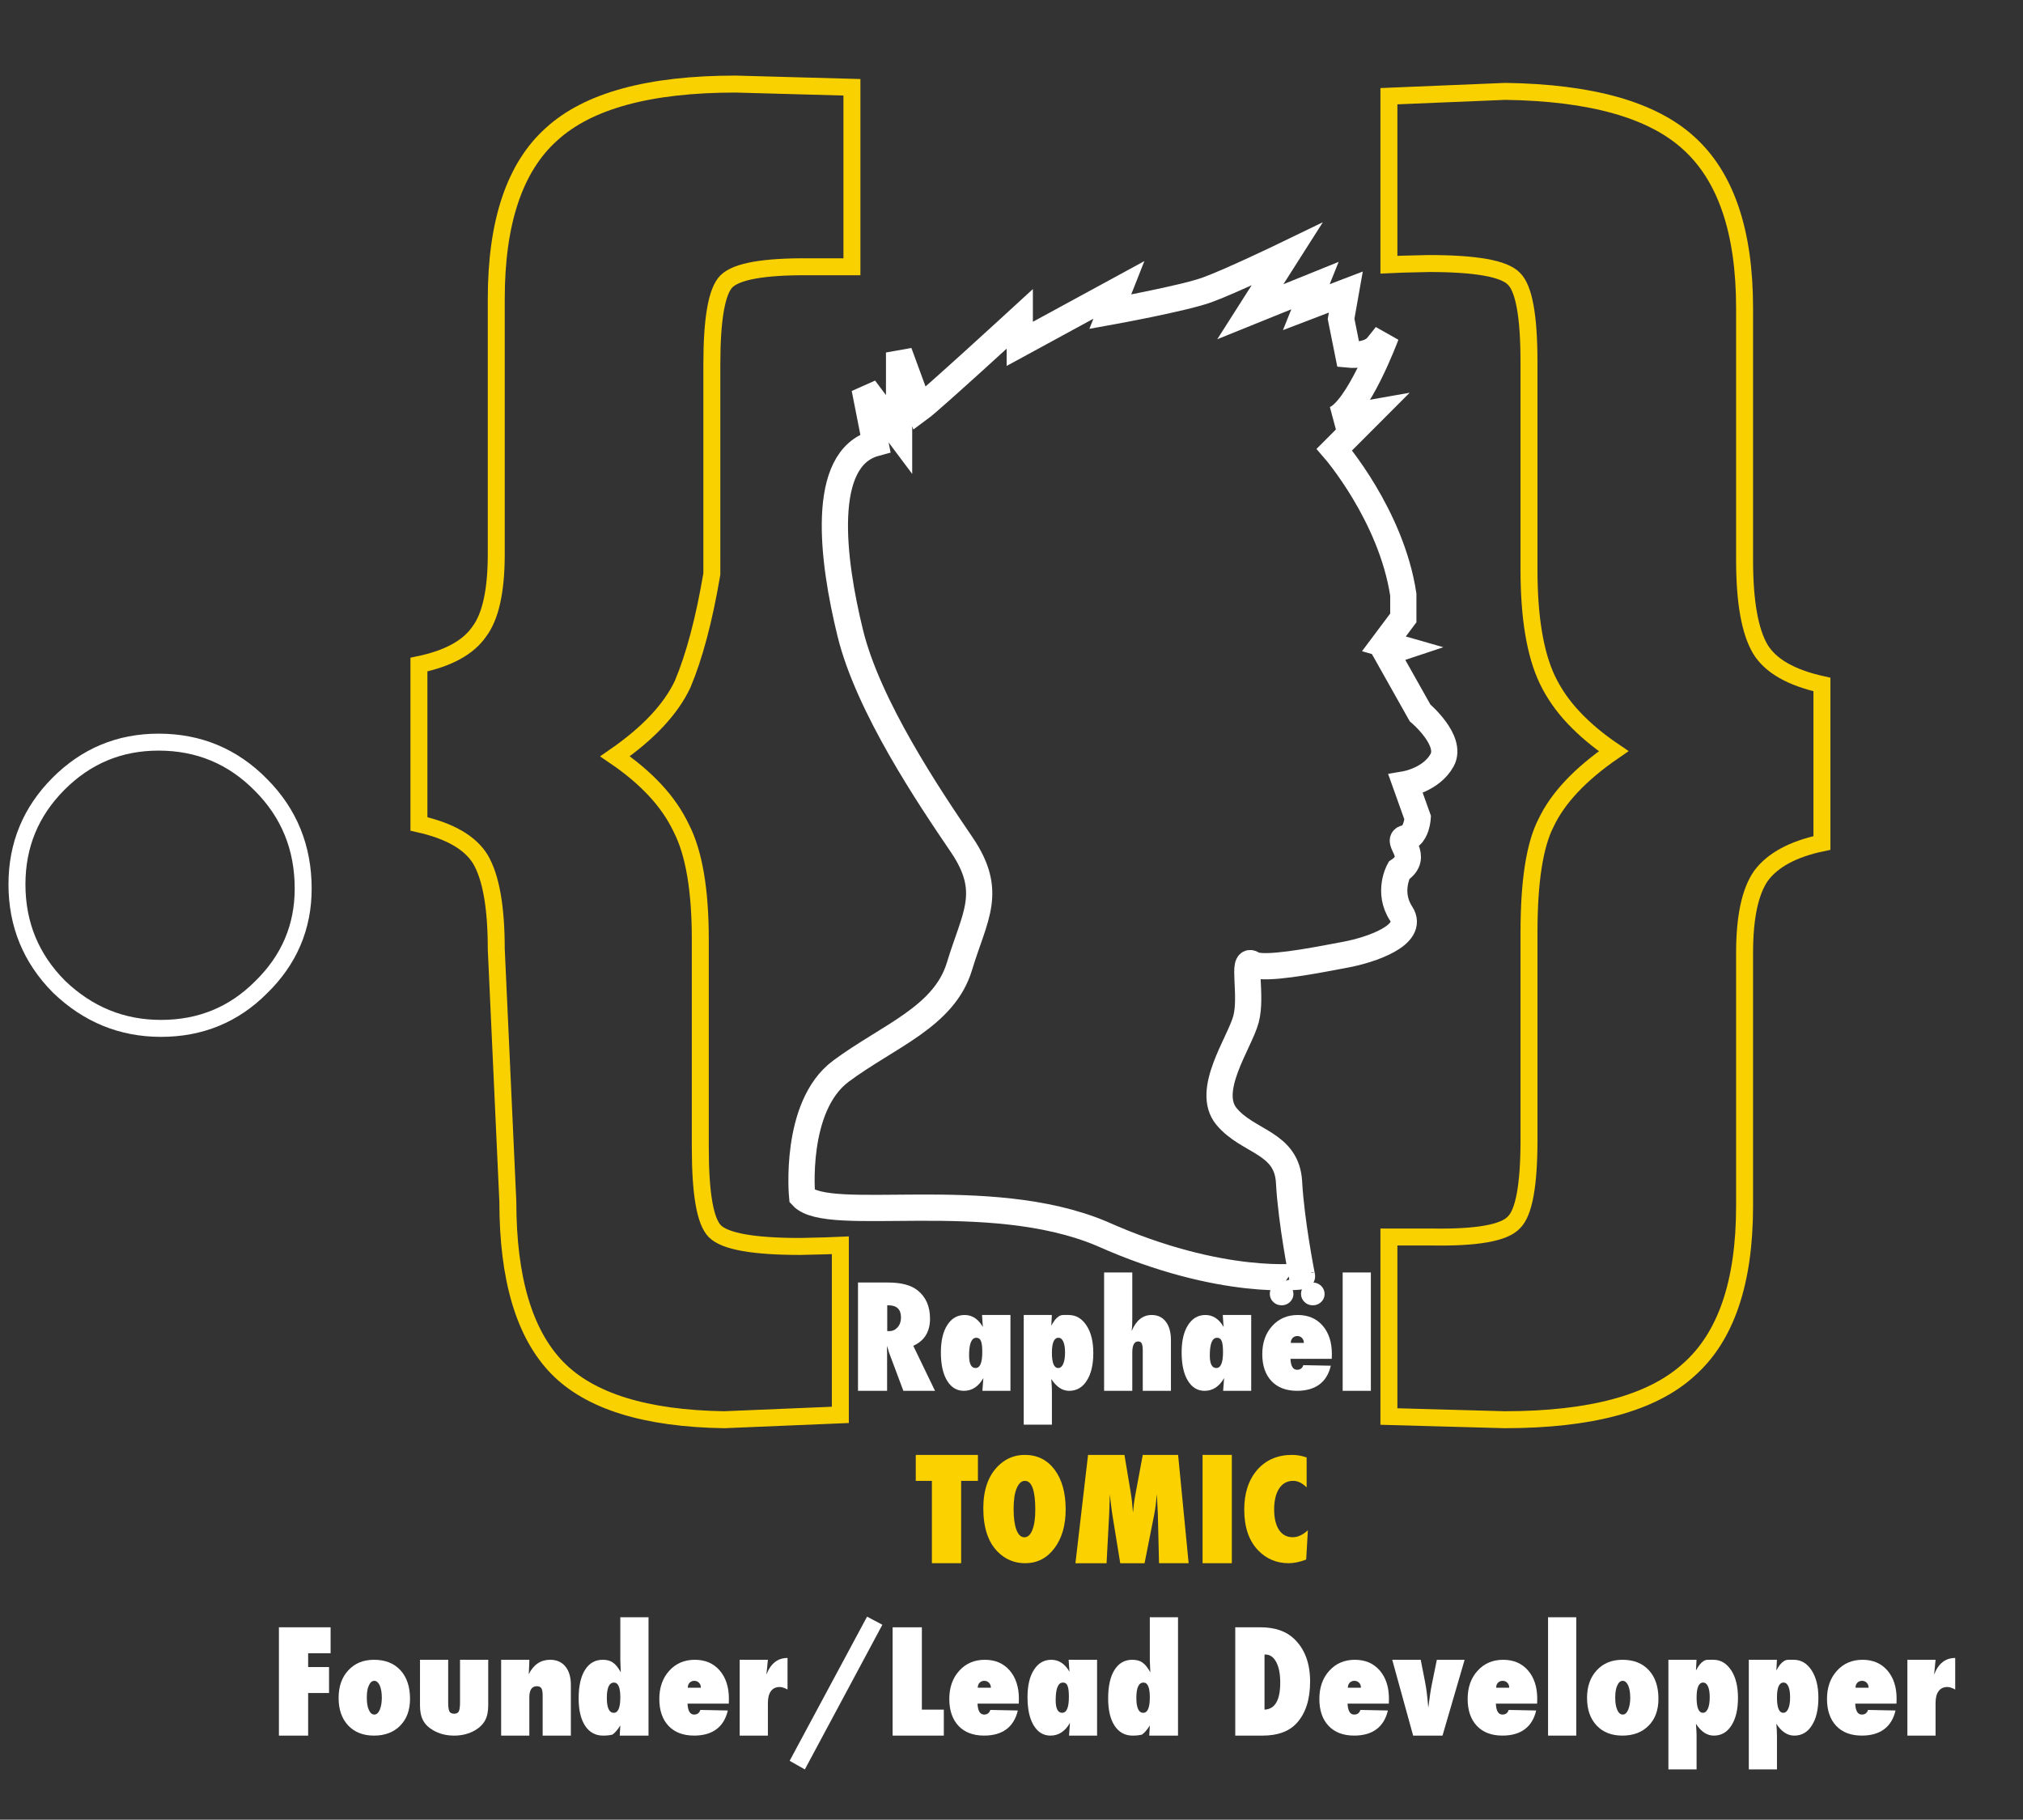 <?xml version="1.0" encoding="utf-8"?>
<!-- Generator: Adobe Illustrator 14.0.0, SVG Export Plug-In . SVG Version: 6.00 Build 43363)  -->
<!DOCTYPE svg PUBLIC "-//W3C//DTD SVG 1.1//EN" "http://www.w3.org/Graphics/SVG/1.1/DTD/svg11.dtd">
<svg version="1.1" id="Calque_1" xmlns="http://www.w3.org/2000/svg" xmlns:xlink="http://www.w3.org/1999/xlink" x="0px" y="0px"
	 width="119.286px" height="107.291px" viewBox="0 0 119.286 107.291" enable-background="new 0 0 119.286 107.291"
	 xml:space="preserve">
<rect x="0" y="0" width="119.286" height="107.291" fill="#333333" stroke="none"/>
<g>
	<path fill="none" stroke="#FFFFFF" stroke-miterlimit="2.279" d="M15.395,46.287c-1.656-1.688-3.671-2.53-6.046-2.53
		c-2.304,0-4.271,0.82-5.902,2.458C1.814,47.853,1,49.828,1,52.142c0,2.362,0.827,4.373,2.481,6.036
		c1.704,1.638,3.707,2.457,6.011,2.457c2.326,0,4.294-0.808,5.902-2.422c1.655-1.612,2.483-3.553,2.483-5.818
		C17.878,49.986,17.05,47.95,15.395,46.287z"/>
	<path fill="none" stroke="#FAD100" stroke-miterlimit="2.279" d="M40.25,40.343c0.693-1.644,1.269-3.812,1.724-6.502V21.482
		c0-2.691,0.288-4.322,0.862-4.895c0.598-0.594,2.227-0.88,4.884-0.857h2.514V5.146l-6.857-0.189c-5.083,0-8.7,0.984-10.851,2.952
		c-2.176,1.944-3.264,5.183-3.264,9.718v15.045c0,2.16-0.335,3.683-1.005,4.57c-0.646,0.936-1.831,1.584-3.555,1.943v9.394
		c1.818,0.408,3.027,1.105,3.627,2.089c0.622,1.056,0.933,2.818,0.933,5.29l0.683,14.9c0,4.535,0.972,7.799,2.913,9.791
		c1.919,1.967,5.198,2.986,9.835,3.06l6.858-0.286V73.421l-0.862,0.035l-1.508,0.036c-2.753,0-4.429-0.298-5.027-0.894
		c-0.574-0.572-0.861-2.216-0.861-4.93V55.381c0-2.905-0.372-5.083-1.113-6.536c-0.384-0.811-0.905-1.566-1.562-2.269
		c-0.658-0.703-1.442-1.363-2.353-1.983C38.226,43.235,39.555,41.818,40.25,40.343z"/>
	<path fill="none" stroke="#FAD100" stroke-miterlimit="2.279" d="M91.163,48.515c-0.671,1.302-1.006,3.455-1.006,6.46v12.246
		c0,2.674-0.3,4.295-0.897,4.861c-0.575,0.616-2.19,0.898-4.848,0.854h-2.515v10.584l6.822,0.188c5.082,0,8.698-0.979,10.848-2.936
		c2.2-1.934,3.302-5.153,3.302-9.664V56.183c0-2.101,0.322-3.616,0.97-4.547c0.694-0.931,1.891-1.575,3.591-1.934v-9.343
		c-1.82-0.405-3.028-1.097-3.627-2.076c-0.623-1.05-0.934-2.803-0.934-5.262V18.167c0-4.51-1.102-7.756-3.302-9.737
		c-2.149-1.957-5.754-2.971-10.811-3.042l-6.859,0.284v9.938l0.826-0.036l1.544-0.036c2.752,0,4.417,0.297,4.992,0.888
		c0.598,0.567,0.897,2.2,0.897,4.899v12.246c0,2.814,0.359,4.98,1.076,6.494c0.384,0.805,0.904,1.557,1.562,2.254
		c0.659,0.698,1.441,1.355,2.353,1.971C93.186,45.64,91.857,47.047,91.163,48.515z"/>
</g>
<g>
	<g>
		<path fill="none" stroke="#FFFFFF" stroke-width="1.547" d="M64.951,72.735c-6.691-2.816-16.121-0.532-17.654-2.195
			c0,0-0.508-5.303,2.287-7.382c2.796-2.077,6.085-3.194,6.989-6.179c0.902-2.982,2.032-4.383,0.127-7.183
			c-1.906-2.8-5.507-8.145-6.565-12.472C49.075,33,48.313,27.02,51.617,26.128l-0.636-3.224l2.033,2.715v-4.835l1.215,3.308
			c0.692-0.508,5.901-5.288,5.901-5.288v1.471l5.845-3.181l-0.508,1.286c0,0,4.292-0.777,5.704-1.286
			c1.412-0.509,4.715-2.107,4.715-2.107l-2.16,3.393l3.812-1.541l-0.511,1.272l2.33-0.891l-0.28,1.583l0.423,2.107
			c0,0,1.214,0.127,1.722-0.509l0.508-0.636c0,0-1.65,4.453-3.049,4.962l2.16-0.382l-2.16,2.164c0,0,3.36,3.874,4.065,8.554v1.371
			l-1.144,1.528l0.89,0.255l-0.763,0.254l2.005,3.563c0,0,1.935,1.626,1.3,2.785c-0.637,1.159-2.147,1.416-2.147,1.416l0.707,1.978
			c0,0-0.025,0.467-0.229,0.822c-0.104,0.185-0.257,0.336-0.479,0.381c-0.648,0.125,0.875,1.06-0.395,1.907
			c0,0-0.706,1.271,0.127,2.545c0.833,1.271-1.821,2.15-3.263,2.419c-1.238,0.229-3.948,0.785-5.088,0.668
			c-0.185-0.021-0.329-0.058-0.418-0.117c-0.636-0.424,0,1.866-0.381,3.267c-0.381,1.399-2.415,4.199-1.144,5.727
			c1.271,1.527,3.558,1.514,3.685,3.875c0.128,2.361,0.763,5.543,0.763,5.543S72.093,75.925,64.951,72.735z"/>
	</g>
</g>
<g enable-background="new    ">
	<path fill="#FFFFFF" d="M55.133,82.005h-1.866l-0.852-2.274c-0.008-0.039-0.022-0.09-0.043-0.153
		c-0.021-0.063-0.046-0.14-0.076-0.228l0.012,0.422v2.233h-1.716v-6.386h1.766c0.777,0,1.359,0.152,1.745,0.459
		c0.491,0.392,0.736,0.948,0.736,1.671c0,0.771-0.33,1.306-0.988,1.601L55.133,82.005z M52.316,78.485h0.116
		c0.199,0,0.364-0.076,0.497-0.228s0.198-0.345,0.198-0.579c0-0.478-0.25-0.716-0.749-0.716h-0.062V78.485z"/>
</g>
<g enable-background="new    ">
	<path fill="#FFFFFF" d="M59.582,82.005h-1.656c0.014-0.148,0.025-0.291,0.033-0.426c0.008-0.136,0.017-0.244,0.025-0.327
		c-0.286,0.502-0.669,0.753-1.149,0.753c-0.417,0-0.749-0.201-0.993-0.604c-0.242-0.399-0.363-0.953-0.363-1.66
		c0-0.683,0.125-1.22,0.376-1.611c0.251-0.397,0.593-0.596,1.026-0.596c0.444,0,0.802,0.235,1.075,0.707
		c-0.005-0.056-0.01-0.104-0.012-0.145c-0.003-0.042-0.006-0.076-0.008-0.104l-0.017-0.261l-0.013-0.198h1.675V82.005z
		 M57.92,79.722c0-0.153-0.006-0.284-0.019-0.392c-0.012-0.107-0.033-0.194-0.061-0.263c-0.028-0.067-0.064-0.116-0.108-0.146
		c-0.045-0.029-0.099-0.044-0.163-0.044c-0.285,0-0.427,0.347-0.427,1.039c0,0.496,0.127,0.744,0.381,0.744
		C57.787,80.661,57.92,80.348,57.92,79.722z"/>
	<path fill="#FFFFFF" d="M62.027,83.998h-1.663v-6.464h1.658l-0.032,0.633c0.069-0.133,0.14-0.245,0.211-0.338
		c0.071-0.092,0.149-0.164,0.231-0.217c0.082-0.052,0.172-0.078,0.267-0.078s0.2,0,0.316,0c0.431,0,0.78,0.206,1.051,0.619
		c0.268,0.407,0.401,0.949,0.401,1.624c0,0.686-0.129,1.229-0.385,1.628c-0.251,0.399-0.598,0.6-1.038,0.6
		c-0.403,0-0.755-0.233-1.055-0.699c0.014,0.141,0.022,0.263,0.024,0.364c0.008,0.104,0.013,0.23,0.013,0.378V83.998z M62.8,79.744
		c0-0.274-0.034-0.487-0.102-0.639s-0.163-0.228-0.287-0.228c-0.257,0-0.385,0.294-0.385,0.882c0,0.601,0.124,0.901,0.372,0.901
		c0.124,0,0.223-0.081,0.294-0.241S62.8,80.034,62.8,79.744z"/>
	<path fill="#FFFFFF" d="M69.045,82.005h-1.662v-2.366c0-0.204-0.021-0.346-0.061-0.426s-0.109-0.12-0.209-0.12
		c-0.231,0-0.348,0.22-0.348,0.658v2.254h-1.662v-6.978h1.662v2.585c0,0.135,0,0.248-0.002,0.339
		c-0.001,0.092-0.003,0.16-0.006,0.207s-0.007,0.097-0.012,0.149c-0.006,0.052-0.012,0.11-0.018,0.174
		c0.268-0.632,0.66-0.947,1.178-0.947c0.358,0,0.637,0.131,0.836,0.393c0.202,0.262,0.303,0.626,0.303,1.094V82.005z"/>
	<path fill="#FFFFFF" d="M73.778,82.005h-1.656c0.014-0.148,0.024-0.291,0.033-0.426c0.008-0.136,0.016-0.244,0.024-0.327
		c-0.286,0.502-0.669,0.753-1.149,0.753c-0.418,0-0.748-0.201-0.992-0.604c-0.242-0.399-0.363-0.953-0.363-1.66
		c0-0.683,0.125-1.22,0.377-1.611c0.25-0.397,0.592-0.596,1.025-0.596c0.443,0,0.803,0.235,1.075,0.707
		c-0.005-0.056-0.01-0.104-0.013-0.145c-0.002-0.042-0.006-0.076-0.008-0.104l-0.017-0.261l-0.013-0.198h1.676V82.005z
		 M72.115,79.722c0-0.153-0.007-0.284-0.019-0.392c-0.013-0.107-0.033-0.194-0.061-0.263c-0.028-0.067-0.064-0.116-0.109-0.146
		s-0.099-0.044-0.162-0.044c-0.285,0-0.428,0.347-0.428,1.039c0,0.496,0.127,0.744,0.381,0.744
		C71.983,80.661,72.115,80.348,72.115,79.722z"/>
	<path fill="#FFFFFF" d="M76.85,80.491l1.621,0.033c-0.115,0.491-0.341,0.86-0.676,1.108s-0.773,0.372-1.312,0.372
		c-0.642,0-1.145-0.19-1.509-0.572c-0.362-0.387-0.544-0.915-0.544-1.586c0-0.681,0.195-1.235,0.586-1.665
		c0.389-0.432,0.892-0.647,1.508-0.647c0.611,0,1.1,0.209,1.464,0.627c0.364,0.421,0.546,0.979,0.546,1.674l-0.008,0.284h-2.433
		c0.02,0.43,0.149,0.645,0.39,0.645C76.67,80.764,76.792,80.673,76.85,80.491z M76.267,76.301c0,0.178-0.069,0.334-0.206,0.469
		c-0.139,0.129-0.3,0.193-0.484,0.193c-0.199,0-0.365-0.065-0.5-0.197c-0.136-0.132-0.203-0.292-0.203-0.48
		c0-0.184,0.067-0.339,0.203-0.469c0.135-0.132,0.297-0.197,0.487-0.197c0.196,0,0.361,0.065,0.497,0.197
		C76.198,75.951,76.267,76.112,76.267,76.301z M76.883,79.18c0-0.059-0.01-0.113-0.029-0.162c-0.02-0.05-0.046-0.092-0.08-0.128
		c-0.035-0.035-0.075-0.063-0.122-0.084s-0.099-0.031-0.153-0.031c-0.115,0-0.209,0.038-0.281,0.114
		c-0.071,0.076-0.107,0.173-0.107,0.291H76.883z M78.104,76.301c0,0.181-0.068,0.337-0.203,0.469
		c-0.138,0.129-0.301,0.193-0.488,0.193c-0.195,0-0.361-0.065-0.496-0.197s-0.203-0.292-0.203-0.48c0-0.184,0.068-0.339,0.203-0.469
		c0.135-0.132,0.298-0.197,0.488-0.197c0.195,0,0.361,0.065,0.496,0.197S78.104,76.11,78.104,76.301z"/>
	<path fill="#FFFFFF" d="M80.833,82.005H79.17v-6.978h1.663V82.005z"/>
</g>
<g enable-background="new    ">
	<path fill="#FBD200" d="M56.674,92.169h-1.725v-4.855h-0.951v-1.53h3.665v1.53h-0.989V92.169z"/>
</g>
<g enable-background="new    ">
	<path fill="#FBD200" d="M62.837,88.998c0,0.939-0.222,1.704-0.666,2.292c-0.44,0.586-1.017,0.879-1.725,0.879
		c-0.629,0-1.168-0.225-1.617-0.675c-0.565-0.57-0.848-1.425-0.848-2.564c0-1.091,0.295-1.926,0.885-2.504
		c0.438-0.429,0.958-0.643,1.56-0.643c0.736,0,1.322,0.29,1.758,0.87C62.619,87.234,62.837,88.016,62.837,88.998z M61.046,89.013
		c0-1.133-0.204-1.699-0.612-1.699c-0.203,0-0.367,0.148-0.488,0.446c-0.119,0.275-0.178,0.681-0.178,1.216
		c0,0.527,0.056,0.937,0.167,1.228c0.112,0.29,0.267,0.436,0.465,0.436c0.205,0,0.361-0.144,0.472-0.43
		C60.989,89.922,61.046,89.523,61.046,89.013z"/>
	<path fill="#FBD200" d="M70.088,92.169h-1.746l-0.07-2.912l-0.056-1.162c-0.021,0.224-0.043,0.437-0.069,0.64
		c-0.025,0.202-0.057,0.398-0.094,0.589l-0.564,2.846h-1.434l-0.463-2.85c-0.027-0.166-0.064-0.449-0.111-0.853
		c-0.006-0.061-0.019-0.185-0.037-0.372l-0.042,1.179l-0.153,2.896h-1.836l0.744-6.386h2.146l0.359,2.15
		c0.031,0.177,0.058,0.368,0.082,0.575c0.022,0.207,0.044,0.432,0.063,0.674c0.035-0.405,0.083-0.768,0.146-1.088l0.43-2.312h2.084
		L70.088,92.169z"/>
	<path fill="#FBD200" d="M72.635,92.169H70.91v-6.386h1.725V92.169z"/>
	<path fill="#FBD200" d="M77.119,90.225l-0.1,1.731c-0.383,0.142-0.727,0.213-1.029,0.213c-0.715,0-1.316-0.253-1.804-0.759
		c-0.546-0.567-0.819-1.37-0.819-2.408c0-0.972,0.257-1.752,0.77-2.341c0.513-0.585,1.198-0.878,2.056-0.878
		c0.278,0,0.562,0.05,0.853,0.15v1.765c-0.257-0.257-0.521-0.385-0.791-0.385c-0.353,0-0.629,0.148-0.826,0.446
		c-0.199,0.301-0.299,0.717-0.299,1.247c0,0.257,0.025,0.486,0.074,0.688c0.051,0.202,0.121,0.373,0.214,0.513
		s0.206,0.246,0.341,0.32c0.135,0.073,0.289,0.11,0.463,0.11C76.52,90.639,76.819,90.501,77.119,90.225z"/>
</g>
<g enable-background="new    ">
	<path fill="#FFFFFF" d="M18.171,102.334h-1.725v-6.386h3.048v1.53h-1.324v0.814h1.232v1.53h-1.232V102.334z"/>
</g>
<g enable-background="new    ">
	<path fill="#FFFFFF" d="M24.177,100.166c0,0.662-0.192,1.188-0.578,1.58c-0.385,0.392-0.902,0.588-1.55,0.588
		c-0.637,0-1.144-0.2-1.521-0.6c-0.375-0.402-0.562-0.942-0.562-1.62s0.191-1.222,0.574-1.632c0.38-0.413,0.884-0.619,1.512-0.619
		c0.662,0,1.182,0.205,1.559,0.615S24.177,99.451,24.177,100.166z M22.514,100.11c0-0.153-0.01-0.291-0.031-0.414
		c-0.021-0.123-0.051-0.229-0.089-0.316c-0.039-0.088-0.086-0.155-0.141-0.204c-0.055-0.048-0.116-0.072-0.183-0.072
		c-0.133,0-0.239,0.092-0.32,0.274c-0.081,0.16-0.121,0.4-0.121,0.721c0,0.314,0.041,0.555,0.121,0.72
		c0.081,0.184,0.188,0.274,0.324,0.274c0.127,0,0.232-0.09,0.315-0.271C22.472,100.622,22.514,100.385,22.514,100.11z"/>
	<path fill="#FFFFFF" d="M24.764,97.863h1.663v2.519c0,0.24,0.023,0.415,0.07,0.525c0.05,0.091,0.144,0.137,0.281,0.137
		c0.135,0,0.226-0.046,0.273-0.137c0.05-0.091,0.074-0.267,0.074-0.525v-2.519h1.663v2.688c0,0.178-0.015,0.34-0.044,0.484
		c-0.029,0.145-0.074,0.275-0.137,0.393c-0.062,0.118-0.142,0.226-0.24,0.322c-0.098,0.098-0.215,0.187-0.35,0.268
		c-0.365,0.211-0.778,0.316-1.239,0.316c-0.467,0-0.88-0.105-1.239-0.316c-0.138-0.081-0.256-0.169-0.354-0.266
		c-0.098-0.096-0.178-0.203-0.24-0.322c-0.062-0.118-0.108-0.25-0.137-0.395c-0.029-0.145-0.043-0.307-0.043-0.484V97.863z"/>
	<path fill="#FFFFFF" d="M33.661,102.334h-1.663v-2.366c0-0.204-0.025-0.346-0.076-0.426c-0.051-0.08-0.14-0.12-0.267-0.12
		c-0.295,0-0.443,0.22-0.443,0.658v2.254H29.55v-4.471h1.663c-0.003,0.11-0.005,0.212-0.008,0.306s-0.007,0.181-0.012,0.261
		l-0.017,0.285c0.286-0.568,0.707-0.852,1.261-0.852c0.386,0,0.686,0.131,0.899,0.393c0.217,0.262,0.325,0.626,0.325,1.094V102.334z
		"/>
	<path fill="#FFFFFF" d="M36.543,102.334c0.003-0.047,0.005-0.101,0.008-0.161c0.002-0.061,0.007-0.131,0.012-0.211
		c0.006-0.05,0.01-0.126,0.013-0.228c-0.16,0.259-0.316,0.439-0.467,0.542c-0.149,0.038-0.333,0.058-0.55,0.058
		c-0.45,0-0.802-0.193-1.059-0.58c-0.253-0.386-0.38-0.924-0.38-1.611c0-0.723,0.124-1.283,0.373-1.68c0.248-0.4,0.598-0.6,1.05-0.6
		c0.248,0,0.448,0.055,0.6,0.165c0.16,0.11,0.314,0.302,0.463,0.575c-0.008-0.144-0.012-0.23-0.012-0.261l-0.017-0.451v-2.535h1.663
		v6.978H36.543z M35.782,100.106c0,0.589,0.137,0.884,0.41,0.884c0.256,0,0.385-0.305,0.385-0.912c0-0.58-0.124-0.871-0.373-0.871
		C35.923,99.207,35.782,99.507,35.782,100.106z"/>
	<path fill="#FFFFFF" d="M41.295,100.82l1.622,0.033c-0.116,0.491-0.341,0.86-0.676,1.108s-0.773,0.372-1.313,0.372
		c-0.641,0-1.144-0.19-1.508-0.572c-0.362-0.387-0.543-0.915-0.543-1.586c0-0.681,0.195-1.235,0.585-1.665
		c0.39-0.432,0.892-0.647,1.508-0.647c0.612,0,1.1,0.209,1.464,0.627c0.364,0.421,0.546,0.979,0.546,1.674l-0.008,0.284h-2.432
		c0.02,0.43,0.149,0.645,0.389,0.645C41.115,101.093,41.238,101.002,41.295,100.82z M41.328,99.509c0-0.059-0.01-0.113-0.029-0.162
		c-0.02-0.05-0.046-0.092-0.081-0.128c-0.035-0.035-0.075-0.063-0.122-0.084s-0.098-0.031-0.153-0.031
		c-0.116,0-0.209,0.038-0.281,0.114c-0.071,0.076-0.107,0.173-0.107,0.291H41.328z"/>
	<path fill="#FFFFFF" d="M45.279,102.334h-1.663v-4.471h1.663l-0.087,0.872c0.251-0.653,0.666-0.979,1.245-0.979v1.86
		c-0.182-0.099-0.336-0.148-0.463-0.148c-0.223,0-0.395,0.081-0.515,0.242c-0.12,0.161-0.18,0.396-0.18,0.705V102.334z"/>
	<path fill="#FFFFFF" d="M47.458,104.327l-0.897-0.507l4.566-8.501l0.902,0.479L47.458,104.327z"/>
	<path fill="#FFFFFF" d="M55.652,102.334h-3.019v-6.386h1.725v4.855h1.294V102.334z"/>
	<path fill="#FFFFFF" d="M58.394,100.82l1.622,0.033c-0.116,0.491-0.341,0.86-0.676,1.108s-0.773,0.372-1.313,0.372
		c-0.641,0-1.144-0.19-1.508-0.572c-0.362-0.387-0.543-0.915-0.543-1.586c0-0.681,0.195-1.235,0.585-1.665
		c0.39-0.432,0.892-0.647,1.508-0.647c0.612,0,1.1,0.209,1.464,0.627c0.364,0.421,0.546,0.979,0.546,1.674l-0.008,0.284h-2.432
		c0.02,0.43,0.149,0.645,0.389,0.645C58.214,101.093,58.336,101.002,58.394,100.82z M58.427,99.509c0-0.059-0.01-0.113-0.029-0.162
		c-0.02-0.05-0.046-0.092-0.081-0.128c-0.035-0.035-0.075-0.063-0.122-0.084s-0.098-0.031-0.153-0.031
		c-0.116,0-0.209,0.038-0.281,0.114c-0.071,0.076-0.107,0.173-0.107,0.291H58.427z"/>
	<path fill="#FFFFFF" d="M64.69,102.334h-1.656c0.014-0.148,0.024-0.291,0.033-0.426c0.008-0.136,0.016-0.244,0.024-0.327
		c-0.286,0.502-0.669,0.753-1.149,0.753c-0.418,0-0.748-0.201-0.992-0.604c-0.242-0.399-0.363-0.953-0.363-1.66
		c0-0.683,0.125-1.22,0.377-1.611c0.25-0.397,0.592-0.596,1.025-0.596c0.443,0,0.803,0.235,1.075,0.707
		c-0.005-0.056-0.01-0.104-0.013-0.145c-0.002-0.042-0.006-0.076-0.008-0.104l-0.017-0.261l-0.013-0.198h1.676V102.334z
		 M63.027,100.051c0-0.153-0.007-0.284-0.019-0.392c-0.013-0.107-0.033-0.194-0.061-0.263c-0.028-0.067-0.064-0.116-0.109-0.146
		s-0.099-0.044-0.162-0.044c-0.285,0-0.428,0.347-0.428,1.039c0,0.496,0.127,0.744,0.381,0.744
		C62.895,100.99,63.027,100.677,63.027,100.051z"/>
	<path fill="#FFFFFF" d="M67.766,102.334c0.004-0.047,0.006-0.101,0.009-0.161s0.007-0.131,0.013-0.211
		c0.006-0.05,0.01-0.126,0.012-0.228c-0.16,0.259-0.315,0.439-0.467,0.542c-0.148,0.038-0.332,0.058-0.551,0.058
		c-0.449,0-0.802-0.193-1.059-0.58c-0.254-0.386-0.381-0.924-0.381-1.611c0-0.723,0.125-1.283,0.373-1.68
		c0.248-0.4,0.598-0.6,1.051-0.6c0.248,0,0.447,0.055,0.6,0.165c0.16,0.11,0.314,0.302,0.463,0.575
		c-0.008-0.144-0.012-0.23-0.012-0.261l-0.018-0.451v-2.535h1.663v6.978H67.766z M67.005,100.106c0,0.589,0.137,0.884,0.409,0.884
		c0.257,0,0.385-0.305,0.385-0.912c0-0.58-0.123-0.871-0.372-0.871C67.146,99.207,67.005,99.507,67.005,100.106z"/>
	<path fill="#FFFFFF" d="M72.837,102.334v-6.386h1.489c0.852,0,1.515,0.229,1.989,0.687c0.623,0.598,0.935,1.435,0.935,2.511
		c0,1.059-0.264,1.876-0.79,2.452c-0.449,0.491-1.12,0.736-2.011,0.736H72.837z M74.562,100.804c0.618-0.03,0.927-0.562,0.927-1.597
		c0-0.51-0.078-0.912-0.236-1.208c-0.156-0.298-0.369-0.446-0.637-0.446h-0.054V100.804z"/>
</g>
<g enable-background="new    ">
	<path fill="#FFFFFF" d="M80.215,100.82l1.622,0.033c-0.116,0.491-0.341,0.86-0.677,1.108c-0.334,0.248-0.772,0.372-1.312,0.372
		c-0.641,0-1.144-0.19-1.508-0.572c-0.363-0.387-0.544-0.915-0.544-1.586c0-0.681,0.194-1.235,0.585-1.665
		c0.39-0.432,0.893-0.647,1.508-0.647c0.612,0,1.1,0.209,1.465,0.627c0.363,0.421,0.545,0.979,0.545,1.674l-0.008,0.284h-2.432
		c0.02,0.43,0.148,0.645,0.389,0.645C80.035,101.093,80.158,101.002,80.215,100.82z M80.248,99.509c0-0.059-0.01-0.113-0.028-0.162
		c-0.02-0.05-0.046-0.092-0.081-0.128c-0.034-0.035-0.074-0.063-0.121-0.084s-0.099-0.031-0.154-0.031
		c-0.115,0-0.209,0.038-0.281,0.114c-0.07,0.076-0.107,0.173-0.107,0.291H80.248z"/>
</g>
<g enable-background="new    ">
	<path fill="#FFFFFF" d="M85.057,102.334h-1.732l-1.232-4.471h1.679l0.257,1.307c0.035,0.168,0.068,0.377,0.1,0.627
		c0.029,0.249,0.061,0.548,0.09,0.896c0.039-0.317,0.076-0.593,0.112-0.827s0.071-0.437,0.107-0.604l0.285-1.397h1.638
		L85.057,102.334z"/>
</g>
<g enable-background="new    ">
	<path fill="#FFFFFF" d="M88.959,100.82l1.622,0.033c-0.116,0.491-0.341,0.86-0.677,1.108c-0.334,0.248-0.772,0.372-1.312,0.372
		c-0.641,0-1.144-0.19-1.508-0.572c-0.363-0.387-0.544-0.915-0.544-1.586c0-0.681,0.194-1.235,0.585-1.665
		c0.39-0.432,0.893-0.647,1.508-0.647c0.612,0,1.1,0.209,1.465,0.627c0.363,0.421,0.545,0.979,0.545,1.674l-0.008,0.284h-2.432
		c0.02,0.43,0.148,0.645,0.389,0.645C88.78,101.093,88.903,101.002,88.959,100.82z M88.992,99.509c0-0.059-0.01-0.113-0.028-0.162
		c-0.02-0.05-0.046-0.092-0.081-0.128c-0.034-0.035-0.074-0.063-0.121-0.084s-0.099-0.031-0.154-0.031
		c-0.115,0-0.209,0.038-0.281,0.114c-0.07,0.076-0.107,0.173-0.107,0.291H88.992z"/>
	<path fill="#FFFFFF" d="M92.944,102.334h-1.663v-6.978h1.663V102.334z"/>
	<path fill="#FFFFFF" d="M97.79,100.166c0,0.662-0.192,1.188-0.578,1.58s-0.901,0.588-1.55,0.588c-0.637,0-1.145-0.2-1.521-0.6
		c-0.374-0.402-0.561-0.942-0.561-1.62s0.191-1.222,0.574-1.632c0.379-0.413,0.883-0.619,1.512-0.619
		c0.662,0,1.182,0.205,1.559,0.615S97.79,99.451,97.79,100.166z M96.127,100.11c0-0.153-0.01-0.291-0.031-0.414
		c-0.02-0.123-0.051-0.229-0.089-0.316c-0.039-0.088-0.086-0.155-0.141-0.204c-0.055-0.048-0.116-0.072-0.183-0.072
		c-0.133,0-0.24,0.092-0.32,0.274c-0.08,0.16-0.121,0.4-0.121,0.721c0,0.314,0.041,0.555,0.121,0.72
		c0.08,0.184,0.188,0.274,0.324,0.274c0.127,0,0.232-0.09,0.314-0.271C96.086,100.622,96.127,100.385,96.127,100.11z"/>
	<path fill="#FFFFFF" d="M100.04,104.327h-1.663v-6.464h1.658l-0.032,0.633c0.069-0.133,0.14-0.245,0.211-0.338
		c0.071-0.092,0.149-0.164,0.231-0.217c0.082-0.052,0.172-0.078,0.267-0.078s0.2,0,0.316,0c0.431,0,0.78,0.206,1.051,0.619
		c0.268,0.407,0.401,0.949,0.401,1.624c0,0.686-0.129,1.229-0.385,1.628c-0.251,0.399-0.598,0.6-1.038,0.6
		c-0.403,0-0.755-0.233-1.055-0.699c0.014,0.141,0.022,0.263,0.024,0.364c0.008,0.104,0.013,0.23,0.013,0.378V104.327z
		 M100.814,100.073c0-0.274-0.034-0.487-0.102-0.639s-0.163-0.228-0.287-0.228c-0.257,0-0.385,0.294-0.385,0.882
		c0,0.601,0.124,0.901,0.372,0.901c0.124,0,0.223-0.081,0.294-0.241S100.814,100.363,100.814,100.073z"/>
	<path fill="#FFFFFF" d="M104.78,104.327h-1.662v-6.464h1.658l-0.033,0.633c0.069-0.133,0.14-0.245,0.211-0.338
		c0.072-0.092,0.149-0.164,0.232-0.217c0.082-0.052,0.172-0.078,0.266-0.078c0.096,0,0.201,0,0.316,0
		c0.431,0,0.781,0.206,1.051,0.619c0.268,0.407,0.402,0.949,0.402,1.624c0,0.686-0.129,1.229-0.385,1.628
		c-0.252,0.399-0.598,0.6-1.039,0.6c-0.402,0-0.754-0.233-1.055-0.699c0.014,0.141,0.022,0.263,0.025,0.364
		c0.008,0.104,0.012,0.23,0.012,0.378V104.327z M105.553,100.073c0-0.274-0.033-0.487-0.102-0.639
		c-0.066-0.151-0.162-0.228-0.287-0.228c-0.256,0-0.385,0.294-0.385,0.882c0,0.601,0.125,0.901,0.373,0.901
		c0.123,0,0.222-0.081,0.293-0.241C105.518,100.589,105.553,100.363,105.553,100.073z"/>
	<path fill="#FFFFFF" d="M110.149,100.82l1.621,0.033c-0.115,0.491-0.341,0.86-0.676,1.108s-0.773,0.372-1.312,0.372
		c-0.642,0-1.145-0.19-1.509-0.572c-0.362-0.387-0.544-0.915-0.544-1.586c0-0.681,0.195-1.235,0.586-1.665
		c0.389-0.432,0.892-0.647,1.508-0.647c0.611,0,1.1,0.209,1.464,0.627c0.364,0.421,0.546,0.979,0.546,1.674l-0.008,0.284h-2.433
		c0.02,0.43,0.149,0.645,0.39,0.645C109.969,101.093,110.091,101.002,110.149,100.82z M110.182,99.509
		c0-0.059-0.01-0.113-0.029-0.162c-0.02-0.05-0.046-0.092-0.08-0.128c-0.035-0.035-0.075-0.063-0.122-0.084
		s-0.099-0.031-0.153-0.031c-0.115,0-0.209,0.038-0.281,0.114c-0.071,0.076-0.107,0.173-0.107,0.291H110.182z"/>
	<path fill="#FFFFFF" d="M114.131,102.334h-1.662v-4.471h1.662l-0.086,0.872c0.25-0.653,0.666-0.979,1.244-0.979v1.86
		c-0.182-0.099-0.336-0.148-0.463-0.148c-0.223,0-0.395,0.081-0.516,0.242c-0.119,0.161-0.18,0.396-0.18,0.705V102.334z"/>
</g>
</svg>
